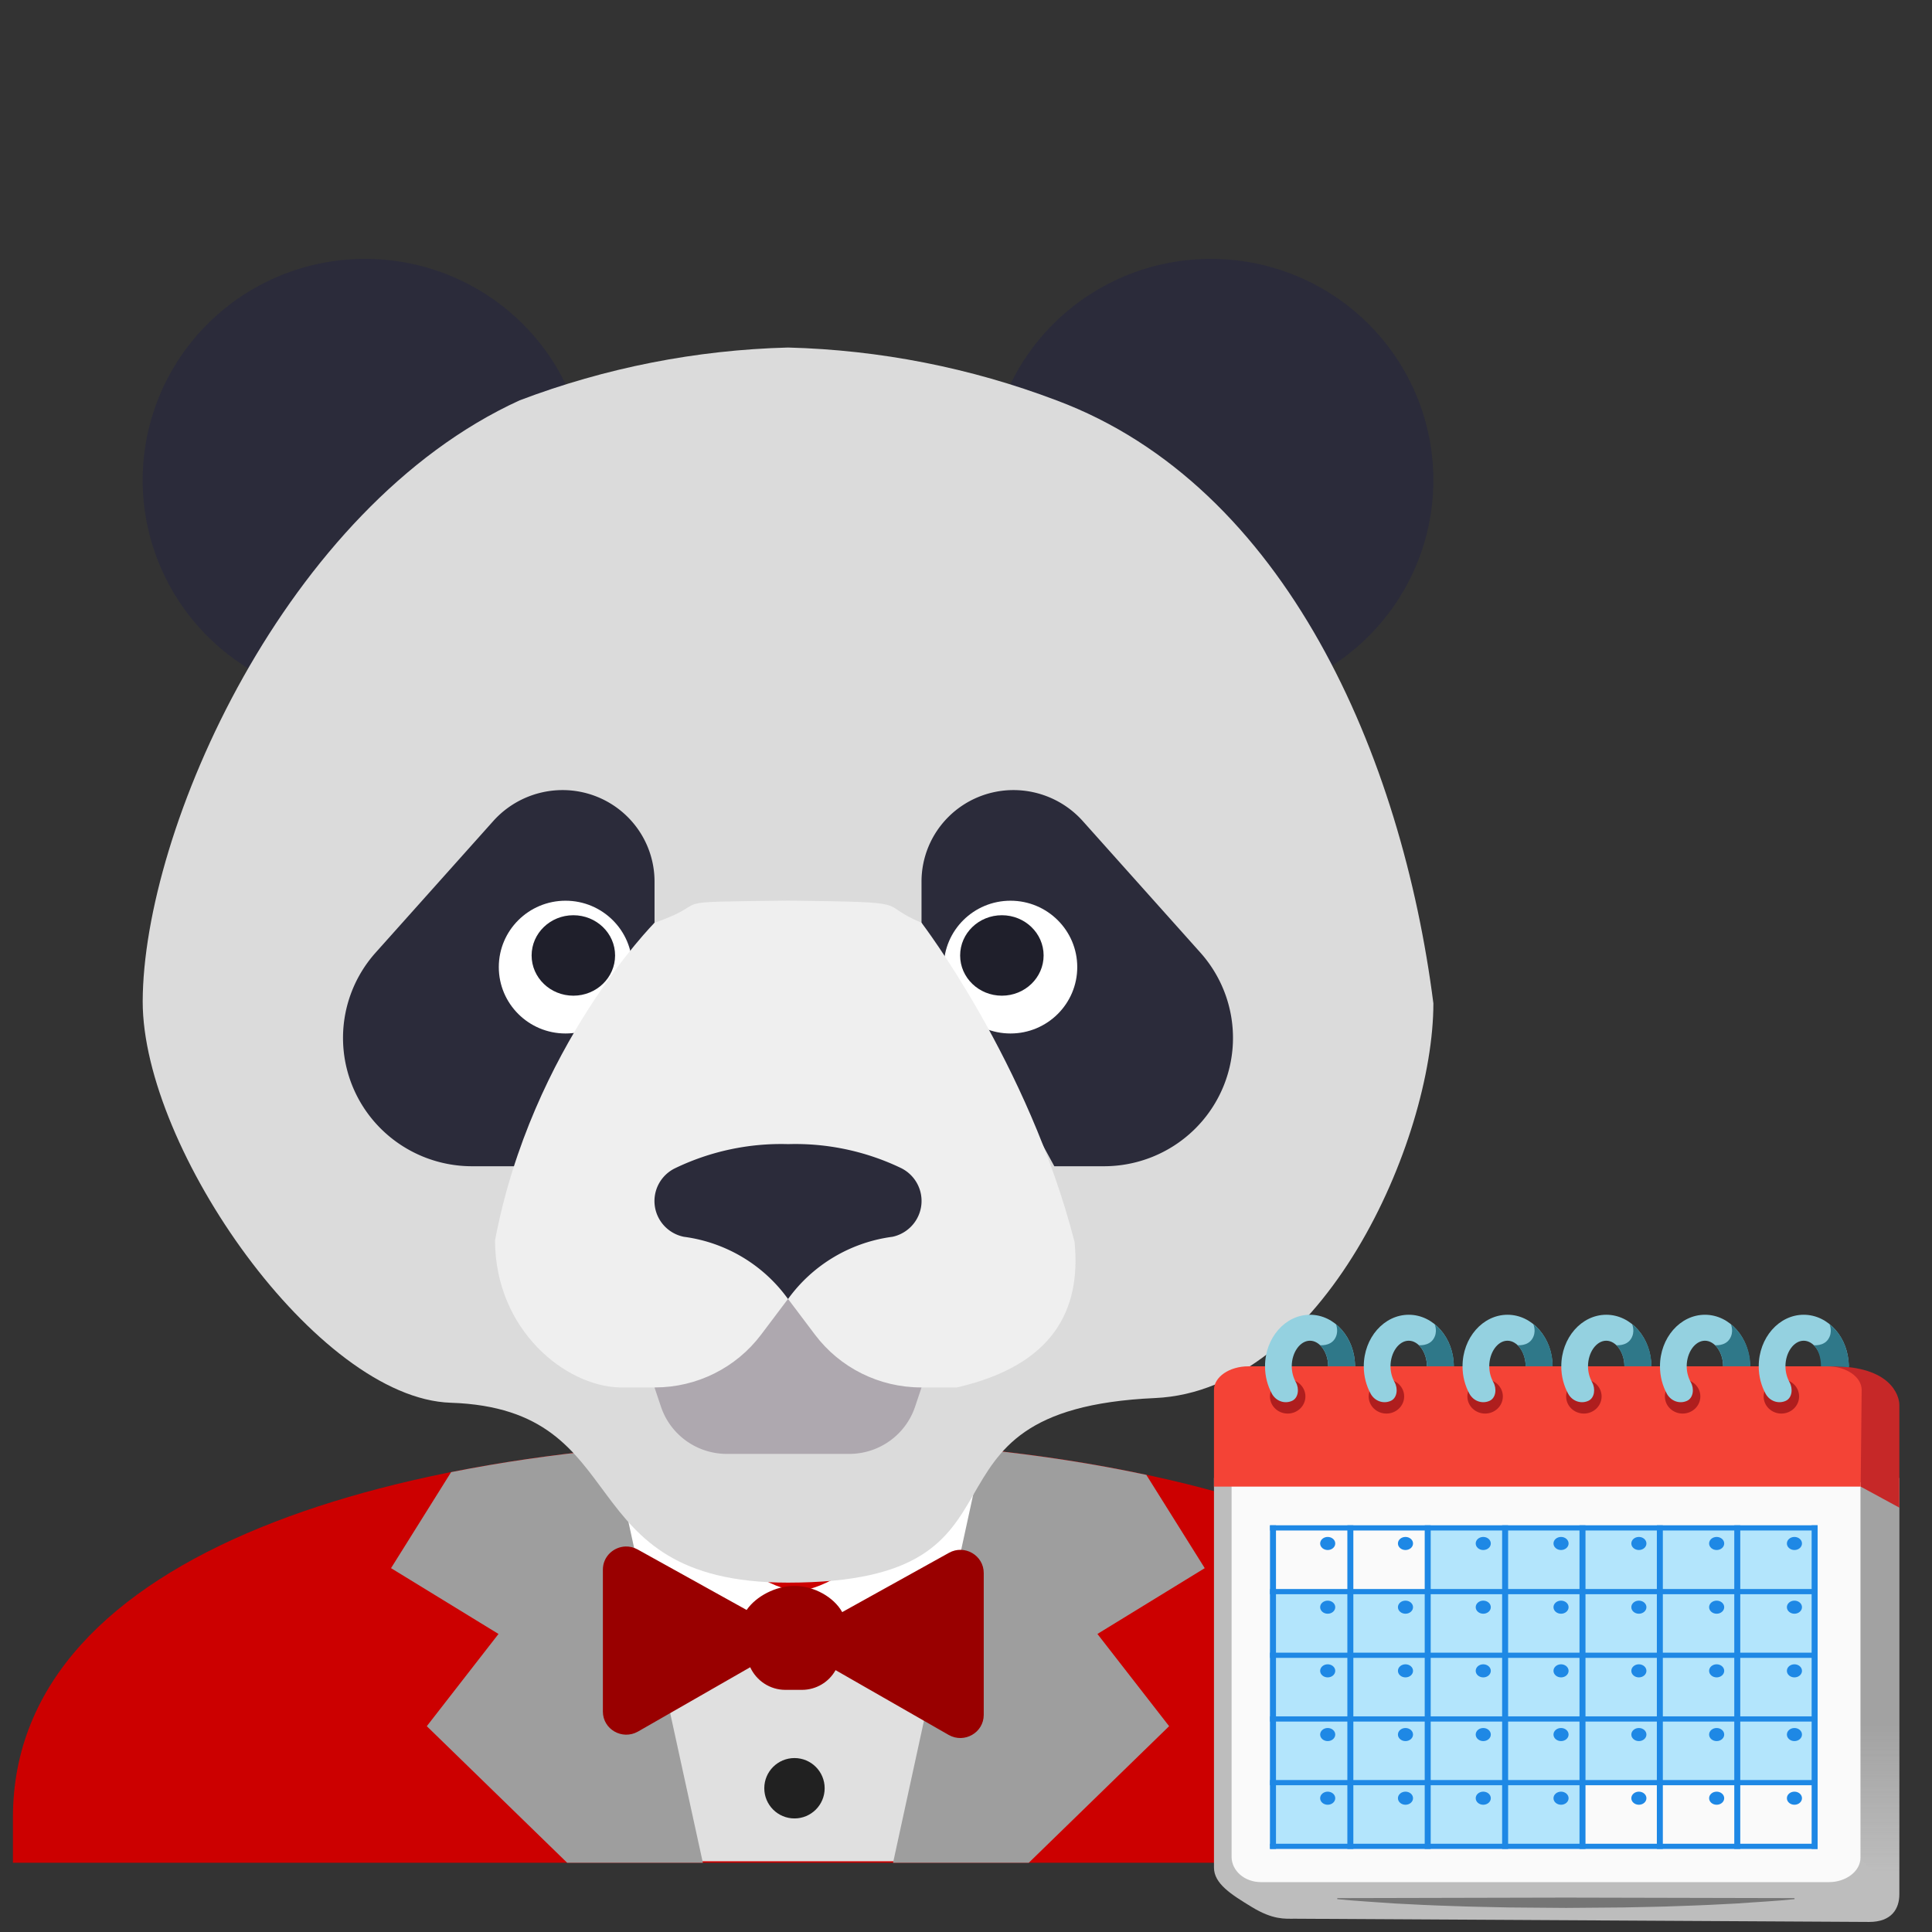 <?xml version="1.0" encoding="UTF-8" standalone="no"?>
<!-- Generator: Adobe Illustrator 24.0.3, SVG Export Plug-In . SVG Version: 6.00 Build 0)  -->

<svg
   version="1.1"
   id="Layer_1"
   x="0px"
   y="0px"
   viewBox="0 0 128 128"
   style="enable-background:new 0 0 128 128;"
   xml:space="preserve"
   sodipodi:docname="roles delivery project manager panda.svg"
   inkscape:version="1.2.1 (9c6d41e, 2022-07-14)"
   xmlns:inkscape="http://www.inkscape.org/namespaces/inkscape"
   xmlns:sodipodi="http://sodipodi.sourceforge.net/DTD/sodipodi-0.dtd"
   xmlns="http://www.w3.org/2000/svg"
   xmlns:svg="http://www.w3.org/2000/svg"><rect x="0" y="0" width="128" height="128" fill="#333333" stroke="none"/><defs
   id="defs78">
	
      <style
   id="style24663">
		#jacket {fill:#cc0000;}
		#jacket-collar-right {fill:#9e9e9e;}
		#jacket-collar-left  {fill:#9e9e9e;}
		#shirt-button {fill:#000000}
		#bowtie {fill:#cc0000}
   </style>
	<radialGradient
   id="hairHighlights_2_"
   cx="64"
   cy="68.309"
   r="47.532"
   gradientTransform="matrix(1,0,0,-1.19,-11.143,140.397)"
   gradientUnits="userSpaceOnUse">
		<stop
   offset="0.794"
   style="stop-color:#6D4C41;stop-opacity:0"
   id="stop3" />
		<stop
   offset="1"
   style="stop-color:#6D4C41"
   id="stop5" />
	</radialGradient>
	

		
		
		
	</defs><sodipodi:namedview
   id="namedview76"
   pagecolor="#ffffff"
   bordercolor="#666666"
   borderopacity="1.0"
   inkscape:pageshadow="2"
   inkscape:pageopacity="0.0"
   inkscape:pagecheckerboard="0"
   showgrid="false"
   inkscape:zoom="2.4113446"
   inkscape:cx="44.995642"
   inkscape:cy="111.97072"
   inkscape:current-layer="Layer_1"
   inkscape:showpageshadow="2"
   inkscape:deskcolor="#d1d1d1"
   inkscape:lockguides="true"
   inkscape:window-width="1343"
   inkscape:window-height="1126"
   inkscape:window-x="455"
   inkscape:window-y="315"
   inkscape:window-maximized="0" />

<g
   id="XMLID_1_"
   transform="translate(-11.143,-0.586)">
	
		<linearGradient
   id="SVGID_1_"
   gradientUnits="userSpaceOnUse"
   x1="64"
   y1="32.155"
   x2="64"
   y2="-2.363"
   gradientTransform="matrix(1,0,0,-1,0,128)">
		<stop
   offset="3.200000e-03"
   style="stop-color:#616161"
   id="stop10" />
		<stop
   offset="0.277"
   style="stop-color:#545454"
   id="stop12" />
		<stop
   offset="0.783"
   style="stop-color:#323232"
   id="stop14" />
		<stop
   offset="1"
   style="stop-color:#212121"
   id="stop16" />
	</linearGradient>
	<path
   d="m 64.14,96 c -0.05,0 -0.09,0 -0.14,0 -25.65,0.03 -52,7.1 -52,24.99 V 124 h 1.5 1.5 98 1.5 1.5 v -3.01 C 116,104.12 89.9,96 64.14,96 Z"
   id="jacket" />
</g>


<polygon
   style="fill:#e0e0e0"
   points="64.22,124 64.66,124 71.9,124 75.34,106 52.66,106 56.51,124 "
   id="shirt-inner"
   transform="translate(-11.48,-0.686)" /><g
   id="g32"
   transform="translate(-11.143,-0.586)">
		<path
   style="fill:#ffffff"
   d="M 53.75,114.54 64.01,106 c 0,0 -2.94,-0.06 -6.11,-4.19 -1.86,-2.42 -3.12,-6.03 -3.12,-6.03 l -3.14,0.79 z"
   id="path30" />
	</g><g
   id="g36"
   transform="translate(-11.143,-0.586)">
		<path
   style="fill:#ffffff"
   d="M 74.27,114.54 64,106 c 0,0 2.94,-0.06 6.11,-4.19 1.86,-2.42 3.12,-6.03 3.12,-6.03 l 3.14,0.79 z"
   id="path34" />
	</g><g
   id="g42"
   transform="translate(-11.143,-0.586)">
		<path
   d="m 51.72,96.57 c -0.03,0 -0.07,0.01 -0.1,0.01 v -0.01 c -0.11,0.02 -0.22,0.03 -0.33,0.05 -3.52,0.35 -6.96,0.84 -10.26,1.5 l -3.98,6.36 7.12,4.36 -4.75,6.11 9.3,9.05 h 2.87 4.07 2.04 0.01 z"
   id="jacket-collar-left" />
		<path
   d="M 90.96,104.48 87.09,98.3 C 83.62,97.56 79.99,97 76.27,96.62 L 70.31,124 v 0 h 2.05 4.07 2.87 l 9.3,-9.05 -4.75,-6.11 z"
   id="jacket-collar-right" />
	</g><circle
   style="fill:#212121"
   cx="52.636"
   cy="118.476"
   r="2"
   id="jacket-button" />





<path
   id="bowtie-4"
   d="m 41.448,102.459 c -0.792,0.022 -1.506,0.658 -1.506,1.535 v 9.4 c 0,1.18 1.28,1.91 2.32,1.33 l 7.441,-4.266 c 0.414,0.9 1.314,1.5 2.332,1.5 h 1.09 c 0.947,0 1.791,-0.512 2.234,-1.307 l 7.498,4.295 c 1.03,0.58 2.318,-0.15 2.318,-1.33 v -9.4 c 0,-1.17 -1.269,-1.91 -2.299,-1.34 l -7.078,3.93 c -0.554,-0.995 -1.868,-1.736 -3.164,-1.736 -1.226,0 -2.53,0.673 -3.168,1.594 l -7.225,-4.01 c -0.258,-0.142 -0.531,-0.203 -0.795,-0.195 z"
   style="fill:#990000" /><g
   id="g604"
   transform="matrix(1.474,0,0,1.466,9.454,17.152)"><path
     d="M 5.206,18.776 A 10,10 0 1 1 19.026,5.696 Z"
     fill="#2b2b3a"
     id="path1215" /><path
     d="m 38.986,5.696 a 10,10 0 1 1 13.82,13.08 z"
     fill="#2b2b3a"
     id="path1217" /><path
     d="m 29.006,59.824 c 11.957,-0.004 4.759,-7.811 16.497,-8.342 C 53.028,51.141 58.013,39.86 58.013,33.644 56.599,22.517 51.404,10.268 41.069,6.392 c -3.857,-1.471 -7.936,-2.278 -12.063,-2.386 -4.127,0.108 -8.206,0.915 -12.063,2.386 C 6.403,11.234 0.019,25.817 -2.3265829e-7,33.562 -2.3265829e-7,40.214 7.843,51.495 13.843,51.694 c 8.487,0.282 5.163,8.133 15.163,8.13 z"
     fill="#dbdbdb"
     id="path1219"
     sodipodi:nodetypes="sscccccss" /><path
     d="m 17.036,41.006 h -2.23 a 5.8,5.8 0 0 1 -4.34,-9.65 l 5.3,-5.96 a 4.178,4.178 0 0 1 3.1,-1.39 4.135,4.135 0 0 1 4.14,4.14 v 1.86 z"
     fill="#2b2b3a"
     id="path1221" /><path
     d="m 35.006,30.006 v -1.86 a 4.134,4.135 0 0 1 4.139,-4.14 4.177,4.178 0 0 1 3.1,1.39 l 5.299,5.96 a 5.799,5.8 0 0 1 -4.339,9.65 h -2.23 z"
     fill="#2b2b3a"
     id="path1223"
     style="stroke-width:1" /><circle
     cx="39.006"
     cy="32.006"
     fill="#ffffff"
     r="3"
     id="circle1225" /><circle
     cx="19.006"
     cy="32.006"
     fill="#ffffff"
     r="3"
     id="circle1227" /><path
     d="m 23.006,51.006 0.29,0.87 a 3.121,3.121 0 0 0 2.96,2.13 h 5.5 a 3.121,3.121 0 0 0 2.96,-2.13 l 0.29,-0.87 -6,-6 z"
     fill="#aea8af"
     id="path1229" /><path
     d="m 29.006,47.002 1.211,1.615 c 1.126,1.502 2.893,2.385 4.77,2.385 h 1.609 c 4.285,-0.99 5.602,-3.457 5.288,-6.582 -2.082,-8.122 -6.878,-14.418 -6.878,-14.418 -2.135,-0.9 0,-0.93 -6,-1 -6,0.07 -3.143,2e-6 -6,1 0,0 -5.525,5.595 -7.17,14.36 0.017,4.062 3.169,6.567 5.58,6.64 h 1.609 c 1.877,3.94e-4 3.644,-0.883 4.77,-2.385 z"
     fill="#efefef"
     id="path1231"
     sodipodi:nodetypes="ccccccccccccc"
     style="stroke-width:1" /><path
     d="m 34.096,41.093 a 1.658,1.658 0 0 1 -0.39,3.1 6.89,6.89 0 0 0 -4.7,2.813 6.858,6.858 0 0 0 -4.683,-2.812 1.649,1.649 0 0 1 -0.39,-3.1 10.936,10.936 0 0 1 5.081,-1.088 10.937,10.937 0 0 1 5.082,1.087 z"
     fill="#2b2b3a"
     id="path1233" /><g
     fill="#1f1f2b"
     id="g1239"
     transform="translate(-0.994,-0.994)"><ellipse
       cx="20.351"
       cy="32.474"
       id="circle1235"
       rx="1.876"
       ry="1.818" /></g><g
     fill="#1f1f2b"
     id="g1239-9"
     transform="translate(18.267,-0.994)"><ellipse
       cx="20.351"
       cy="32.474"
       id="circle1235-5"
       rx="1.876"
       ry="1.818" /></g></g><g
   id="g1086"
   transform="matrix(0.397,0,0,0.344,77.725,85.706)">
	<path
   style="fill:#bdbdbd"
   d="m 6.81,35.5 v 75.03 c 0,3.12 2.9,5.21 6.32,7.61 3.53,2.48 5.48,2.25 7.17,2.25 l 95.86,0.62 c 3.77,0 5.03,-2.57 5.03,-5.34 V 35.5 Z"
   id="path901" />
	<linearGradient
   id="SVGID_1_-5"
   gradientUnits="userSpaceOnUse"
   x1="117.05"
   y1="68.631"
   x2="117.05"
   y2="111.352">
		<stop
   offset="0.337"
   style="stop-color:#616161"
   id="stop903" />
		<stop
   offset="1"
   style="stop-color:#616161;stop-opacity:0"
   id="stop905" />
	</linearGradient>
	<polygon
   style="opacity:0.29;fill:url(#SVGID_1_-5)"
   points="112.91,35.5 121.19,40.52 121.19,115.66 112.91,107.15 "
   id="polygon908" />
	<path
   style="fill:#c62828"
   d="M 121.19,41.22 114.73,37.17 104.62,14 c 0,0 0.6,0 5.44,0 9.65,0 11.13,5.57 11.13,7.47 z"
   id="path910" />
	<path
   style="fill:#fafafa"
   d="m 9.75,36.33 v 72.13 c 0,2.7 2.19,4.88 4.88,4.88 h 94.85 c 2.7,0 5.22,-2.01 5.22,-4.71 v -5.24 -67.06 z"
   id="path912" />
	<path
   style="fill:#f44336"
   d="M 114.73,37.17 H 6.81 V 18.55 C 6.81,16.04 9.38,14 12.56,14 h 96.59 c 3.19,0 5.77,2.05 5.75,4.58 z"
   id="path914" />
	<g
   id="g918">
		<path
   style="fill:#757575"
   d="m 103.71,116.62 c -3.18,0.39 -6.36,0.55 -9.54,0.83 -3.18,0.2 -6.36,0.38 -9.54,0.49 -3.18,0.16 -6.36,0.19 -9.54,0.28 l -9.54,0.09 -9.54,-0.09 c -3.18,-0.09 -6.36,-0.13 -9.54,-0.28 -3.18,-0.11 -6.36,-0.29 -9.54,-0.49 -3.18,-0.28 -6.36,-0.45 -9.54,-0.83 v -0.2 l 38.15,-0.1 38.15,0.1 v 0.2 z"
   id="path916" />
	</g>
	<polygon
   style="fill:#b3e5fc"
   points="16.16,57.2 16.16,106.45 68.31,106.45 68.31,94.18 107.05,94.18 107.05,45.08 42.46,45.08 42.46,57.2 "
   id="polygon920" />
	<g
   id="g970">
		<g
   id="g928">
			<ellipse
   style="fill:#af1e1e"
   cx="19.11"
   cy="19.8"
   rx="2.96"
   ry="3.3"
   id="ellipse922" />
			<path
   style="fill:#94d1e0"
   d="M 20.48,17.08 C 20.07,16.22 19.79,15.15 19.79,14 c 0,-2.67 1.39,-4.93 3.04,-4.93 1.65,0 3.04,2.26 3.04,4.93 h 4.48 c 0,-5.47 -3.37,-9.93 -7.51,-9.93 -4.14,0 -7.51,4.45 -7.51,9.93 0,1.95 0.43,3.76 1.16,5.3 0.67,1.39 2.1,2.01 3.37,1.34 1.06,-0.58 1.2,-2.36 0.62,-3.56 z"
   id="path924" />
			<path
   style="fill:#2f7889"
   d="m 30.35,14 c 0,-3.35 -1.27,-6.31 -3.19,-8.11 0.02,0.06 0.57,1.49 -0.21,2.86 -0.79,1.4 -2.43,1.18 -2.43,1.18 v 0 c 0.81,0.9 1.35,2.4 1.35,4.07 z"
   id="path926" />
		</g>
		<g
   id="g936">
			<ellipse
   style="fill:#af1e1e"
   cx="35.59"
   cy="19.8"
   rx="2.96"
   ry="3.3"
   id="ellipse930" />
			<path
   style="fill:#94d1e0"
   d="M 36.96,17.08 C 36.55,16.22 36.27,15.15 36.27,14 c 0,-2.67 1.39,-4.93 3.04,-4.93 1.65,0 3.04,2.26 3.04,4.93 h 4.48 c 0,-5.47 -3.37,-9.93 -7.51,-9.93 -4.14,0 -7.51,4.45 -7.51,9.93 0,1.95 0.43,3.76 1.16,5.3 0.67,1.39 2.1,2.01 3.37,1.34 1.06,-0.58 1.2,-2.36 0.62,-3.56 z"
   id="path932" />
			<path
   style="fill:#2f7889"
   d="M 43.64,5.89 C 43.66,5.95 44.21,7.38 43.43,8.75 42.64,10.14 41,9.93 41,9.93 v 0 c 0.81,0.9 1.35,2.4 1.35,4.07 h 4.49 c 0,-3.35 -1.28,-6.31 -3.2,-8.11 z"
   id="path934" />
		</g>
		<g
   id="g944">
			<ellipse
   style="fill:#af1e1e"
   cx="52.06"
   cy="19.8"
   rx="2.96"
   ry="3.3"
   id="ellipse938" />
			<path
   style="fill:#94d1e0"
   d="M 53.44,17.08 C 53.03,16.22 52.75,15.15 52.75,14 c 0,-2.67 1.39,-4.93 3.04,-4.93 1.65,0 3.04,2.26 3.04,4.93 h 4.48 c 0,-5.47 -3.37,-9.93 -7.51,-9.93 -4.14,0 -7.51,4.45 -7.51,9.93 0,1.95 0.43,3.76 1.16,5.3 0.67,1.39 2.1,2.01 3.37,1.34 1.06,-0.58 1.2,-2.36 0.62,-3.56 z"
   id="path940" />
			<path
   style="fill:#2f7889"
   d="m 60.11,5.89 c 0.02,0.06 0.57,1.49 -0.21,2.86 -0.79,1.4 -2.43,1.18 -2.43,1.18 v 0 c 0.81,0.9 1.35,2.4 1.35,4.07 h 4.51 C 63.34,10.65 62.04,7.69 60.11,5.89 Z"
   id="path942" />
		</g>
		<g
   id="g952">
			<ellipse
   style="fill:#af1e1e"
   cx="68.54"
   cy="19.8"
   rx="2.96"
   ry="3.3"
   id="ellipse946" />
			<path
   style="fill:#94d1e0"
   d="M 69.92,17.08 C 69.51,16.22 69.23,15.15 69.23,14 c 0,-2.67 1.39,-4.93 3.04,-4.93 1.65,0 3.04,2.26 3.04,4.93 h 4.48 c 0,-5.47 -3.37,-9.93 -7.51,-9.93 -4.14,0 -7.51,4.45 -7.51,9.93 0,1.95 0.43,3.76 1.16,5.3 0.67,1.39 2.1,2.01 3.37,1.34 1.06,-0.58 1.19,-2.36 0.62,-3.56 z"
   id="path948" />
			<path
   style="fill:#2f7889"
   d="m 76.59,5.89 c 0.02,0.06 0.57,1.49 -0.21,2.86 -0.79,1.4 -2.43,1.18 -2.43,1.18 v 0 c 0.81,0.9 1.35,2.4 1.35,4.07 h 4.52 c 0.01,-3.35 -1.3,-6.31 -3.23,-8.11 z"
   id="path950" />
		</g>
		<g
   id="g960">
			<ellipse
   style="fill:#af1e1e"
   cx="85.02"
   cy="19.8"
   rx="2.96"
   ry="3.3"
   id="ellipse954" />
			<path
   style="fill:#94d1e0"
   d="M 86.39,17.08 C 85.98,16.22 85.7,15.15 85.7,14 c 0,-2.67 1.39,-4.93 3.04,-4.93 1.65,0 3.04,2.26 3.04,4.93 h 4.48 c 0,-5.47 -3.37,-9.93 -7.51,-9.93 -4.14,0 -7.51,4.45 -7.51,9.93 0,1.95 0.43,3.76 1.16,5.3 0.67,1.39 2.1,2.01 3.37,1.34 1.06,-0.58 1.2,-2.36 0.62,-3.56 z"
   id="path956" />
			<path
   style="fill:#2f7889"
   d="m 93.07,5.89 c 0.02,0.06 0.57,1.49 -0.21,2.86 -0.79,1.4 -2.43,1.18 -2.43,1.18 v 0 c 0.81,0.9 1.35,2.4 1.35,4.07 h 4.54 c 0,-3.35 -1.33,-6.31 -3.25,-8.11 z"
   id="path958" />
		</g>
		<g
   id="g968">
			<ellipse
   style="fill:#af1e1e"
   cx="101.5"
   cy="19.8"
   rx="2.96"
   ry="3.3"
   id="ellipse962" />
			<path
   style="fill:#94d1e0"
   d="m 102.87,17.08 c -0.41,-0.86 -0.69,-1.93 -0.69,-3.08 0,-2.67 1.39,-4.93 3.04,-4.93 1.65,0 3.04,2.26 3.04,4.93 h 4.48 c 0,-5.47 -3.37,-9.93 -7.51,-9.93 -4.14,0 -7.51,4.45 -7.51,9.93 0,1.95 0.43,3.76 1.16,5.3 0.67,1.39 2.1,2.01 3.37,1.34 1.06,-0.58 1.2,-2.36 0.62,-3.56 z"
   id="path964" />
			<path
   style="fill:#2f7889"
   d="m 112.8,14.18 c -0.15,-4.02 -1.45,-6.6 -3.26,-8.28 0.02,0.06 0.57,1.49 -0.21,2.86 -0.79,1.4 -2.43,1.18 -2.43,1.18 v 0 c 0.81,0.9 1.21,2.4 1.21,4.07 h 1.53 c 1.27,-0.02 3.16,0.17 3.16,0.17 z"
   id="path966" />
		</g>
	</g>
	<g
   id="g1004">
		<g
   id="g988">
			
				<line
   style="fill:none;stroke:#1e88e5;stroke-linecap:square;stroke-miterlimit:10"
   x1="16.66"
   y1="45.12"
   x2="16.66"
   y2="106.45"
   id="line972" />
			
				<line
   style="fill:none;stroke:#1e88e5;stroke-linecap:square;stroke-miterlimit:10"
   x1="29.57"
   y1="45.12"
   x2="29.57"
   y2="106.45"
   id="line974" />
			
				<line
   style="fill:none;stroke:#1e88e5;stroke-linecap:square;stroke-miterlimit:10"
   x1="42.48"
   y1="45.12"
   x2="42.48"
   y2="106.45"
   id="line976" />
			
				<line
   style="fill:none;stroke:#1e88e5;stroke-linecap:square;stroke-miterlimit:10"
   x1="55.4"
   y1="45.12"
   x2="55.4"
   y2="106.45"
   id="line978" />
			
				<line
   style="fill:none;stroke:#1e88e5;stroke-linecap:square;stroke-miterlimit:10"
   x1="68.31"
   y1="45.12"
   x2="68.31"
   y2="106.45"
   id="line980" />
			
				<line
   style="fill:none;stroke:#1e88e5;stroke-linecap:square;stroke-miterlimit:10"
   x1="81.22"
   y1="45.12"
   x2="81.22"
   y2="106.45"
   id="line982" />
			
				<line
   style="fill:none;stroke:#1e88e5;stroke-linecap:square;stroke-miterlimit:10"
   x1="94.14"
   y1="45.12"
   x2="94.14"
   y2="106.45"
   id="line984" />
			
				<line
   style="fill:none;stroke:#1e88e5;stroke-linecap:square;stroke-miterlimit:10"
   x1="107.05"
   y1="45.12"
   x2="107.05"
   y2="106.45"
   id="line986" />
		</g>
		<g
   id="g1002">
			
				<line
   style="fill:none;stroke:#1e88e5;stroke-linecap:square;stroke-miterlimit:10"
   x1="16.66"
   y1="106.45"
   x2="107.05"
   y2="106.45"
   id="line990" />
			
				<line
   style="fill:none;stroke:#1e88e5;stroke-linecap:square;stroke-miterlimit:10"
   x1="16.66"
   y1="94.18"
   x2="107.05"
   y2="94.18"
   id="line992" />
			
				<line
   style="fill:none;stroke:#1e88e5;stroke-linecap:square;stroke-miterlimit:10"
   x1="16.66"
   y1="81.92"
   x2="107.05"
   y2="81.92"
   id="line994" />
			
				<line
   style="fill:none;stroke:#1e88e5;stroke-linecap:square;stroke-miterlimit:10"
   x1="16.66"
   y1="69.65"
   x2="107.05"
   y2="69.65"
   id="line996" />
			
				<line
   style="fill:none;stroke:#1e88e5;stroke-linecap:square;stroke-miterlimit:10"
   x1="16.66"
   y1="57.39"
   x2="107.05"
   y2="57.39"
   id="line998" />
			
				<line
   style="fill:none;stroke:#1e88e5;stroke-linecap:square;stroke-miterlimit:10"
   x1="16.66"
   y1="45.12"
   x2="107.05"
   y2="45.12"
   id="line1000" />
		</g>
	</g>
	<g
   id="g1020">
		<circle
   style="fill:#1e88e5"
   cx="103.68"
   cy="48.12"
   r="1.26"
   id="circle1006" />
		<circle
   style="fill:#1e88e5"
   cx="90.7"
   cy="48.12"
   r="1.26"
   id="circle1008" />
		<circle
   style="fill:#1e88e5"
   cx="77.72"
   cy="48.12"
   r="1.26"
   id="circle1010" />
		<circle
   style="fill:#1e88e5"
   cx="64.73"
   cy="48.12"
   r="1.26"
   id="circle1012" />
		<circle
   style="fill:#1e88e5"
   cx="51.75"
   cy="48.12"
   r="1.26"
   id="circle1014" />
		<circle
   style="fill:#1e88e5"
   cx="38.77"
   cy="48.12"
   r="1.26"
   id="circle1016" />
		<circle
   style="fill:#1e88e5"
   cx="25.79"
   cy="48.12"
   r="1.26"
   id="circle1018" />
	</g>
	<g
   id="g1036">
		<circle
   style="fill:#1e88e5"
   cx="103.68"
   cy="60.39"
   r="1.26"
   id="circle1022" />
		<circle
   style="fill:#1e88e5"
   cx="90.7"
   cy="60.39"
   r="1.26"
   id="circle1024" />
		<circle
   style="fill:#1e88e5"
   cx="77.72"
   cy="60.39"
   r="1.26"
   id="circle1026" />
		<circle
   style="fill:#1e88e5"
   cx="64.73"
   cy="60.39"
   r="1.26"
   id="circle1028" />
		<circle
   style="fill:#1e88e5"
   cx="51.75"
   cy="60.39"
   r="1.26"
   id="circle1030" />
		<circle
   style="fill:#1e88e5"
   cx="38.77"
   cy="60.39"
   r="1.26"
   id="circle1032" />
		<circle
   style="fill:#1e88e5"
   cx="25.79"
   cy="60.39"
   r="1.26"
   id="circle1034" />
	</g>
	<g
   id="g1052">
		<circle
   style="fill:#1e88e5"
   cx="103.68"
   cy="72.65"
   r="1.26"
   id="circle1038" />
		<circle
   style="fill:#1e88e5"
   cx="90.7"
   cy="72.65"
   r="1.26"
   id="circle1040" />
		<circle
   style="fill:#1e88e5"
   cx="77.72"
   cy="72.65"
   r="1.26"
   id="circle1042" />
		<circle
   style="fill:#1e88e5"
   cx="64.73"
   cy="72.65"
   r="1.26"
   id="circle1044" />
		<circle
   style="fill:#1e88e5"
   cx="51.75"
   cy="72.65"
   r="1.26"
   id="circle1046" />
		<circle
   style="fill:#1e88e5"
   cx="38.77"
   cy="72.65"
   r="1.26"
   id="circle1048" />
		<circle
   style="fill:#1e88e5"
   cx="25.79"
   cy="72.65"
   r="1.26"
   id="circle1050" />
	</g>
	<g
   id="g1068">
		<circle
   style="fill:#1e88e5"
   cx="103.68"
   cy="97.18"
   r="1.26"
   id="circle1054" />
		<circle
   style="fill:#1e88e5"
   cx="90.7"
   cy="97.18"
   r="1.26"
   id="circle1056" />
		<circle
   style="fill:#1e88e5"
   cx="77.72"
   cy="97.18"
   r="1.26"
   id="circle1058" />
		<circle
   style="fill:#1e88e5"
   cx="64.73"
   cy="97.18"
   r="1.26"
   id="circle1060" />
		<circle
   style="fill:#1e88e5"
   cx="51.75"
   cy="97.18"
   r="1.26"
   id="circle1062" />
		<circle
   style="fill:#1e88e5"
   cx="38.77"
   cy="97.18"
   r="1.26"
   id="circle1064" />
		<circle
   style="fill:#1e88e5"
   cx="25.79"
   cy="97.18"
   r="1.26"
   id="circle1066" />
	</g>
	<g
   id="g1084">
		<circle
   style="fill:#1e88e5"
   cx="103.68"
   cy="84.92"
   r="1.26"
   id="circle1070" />
		<circle
   style="fill:#1e88e5"
   cx="90.7"
   cy="84.92"
   r="1.26"
   id="circle1072" />
		<circle
   style="fill:#1e88e5"
   cx="77.72"
   cy="84.92"
   r="1.26"
   id="circle1074" />
		<circle
   style="fill:#1e88e5"
   cx="64.73"
   cy="84.92"
   r="1.26"
   id="circle1076" />
		<circle
   style="fill:#1e88e5"
   cx="51.75"
   cy="84.92"
   r="1.26"
   id="circle1078" />
		<circle
   style="fill:#1e88e5"
   cx="38.77"
   cy="84.92"
   r="1.26"
   id="circle1080" />
		<circle
   style="fill:#1e88e5"
   cx="25.79"
   cy="84.92"
   r="1.26"
   id="circle1082" />
	</g>
</g></svg>
